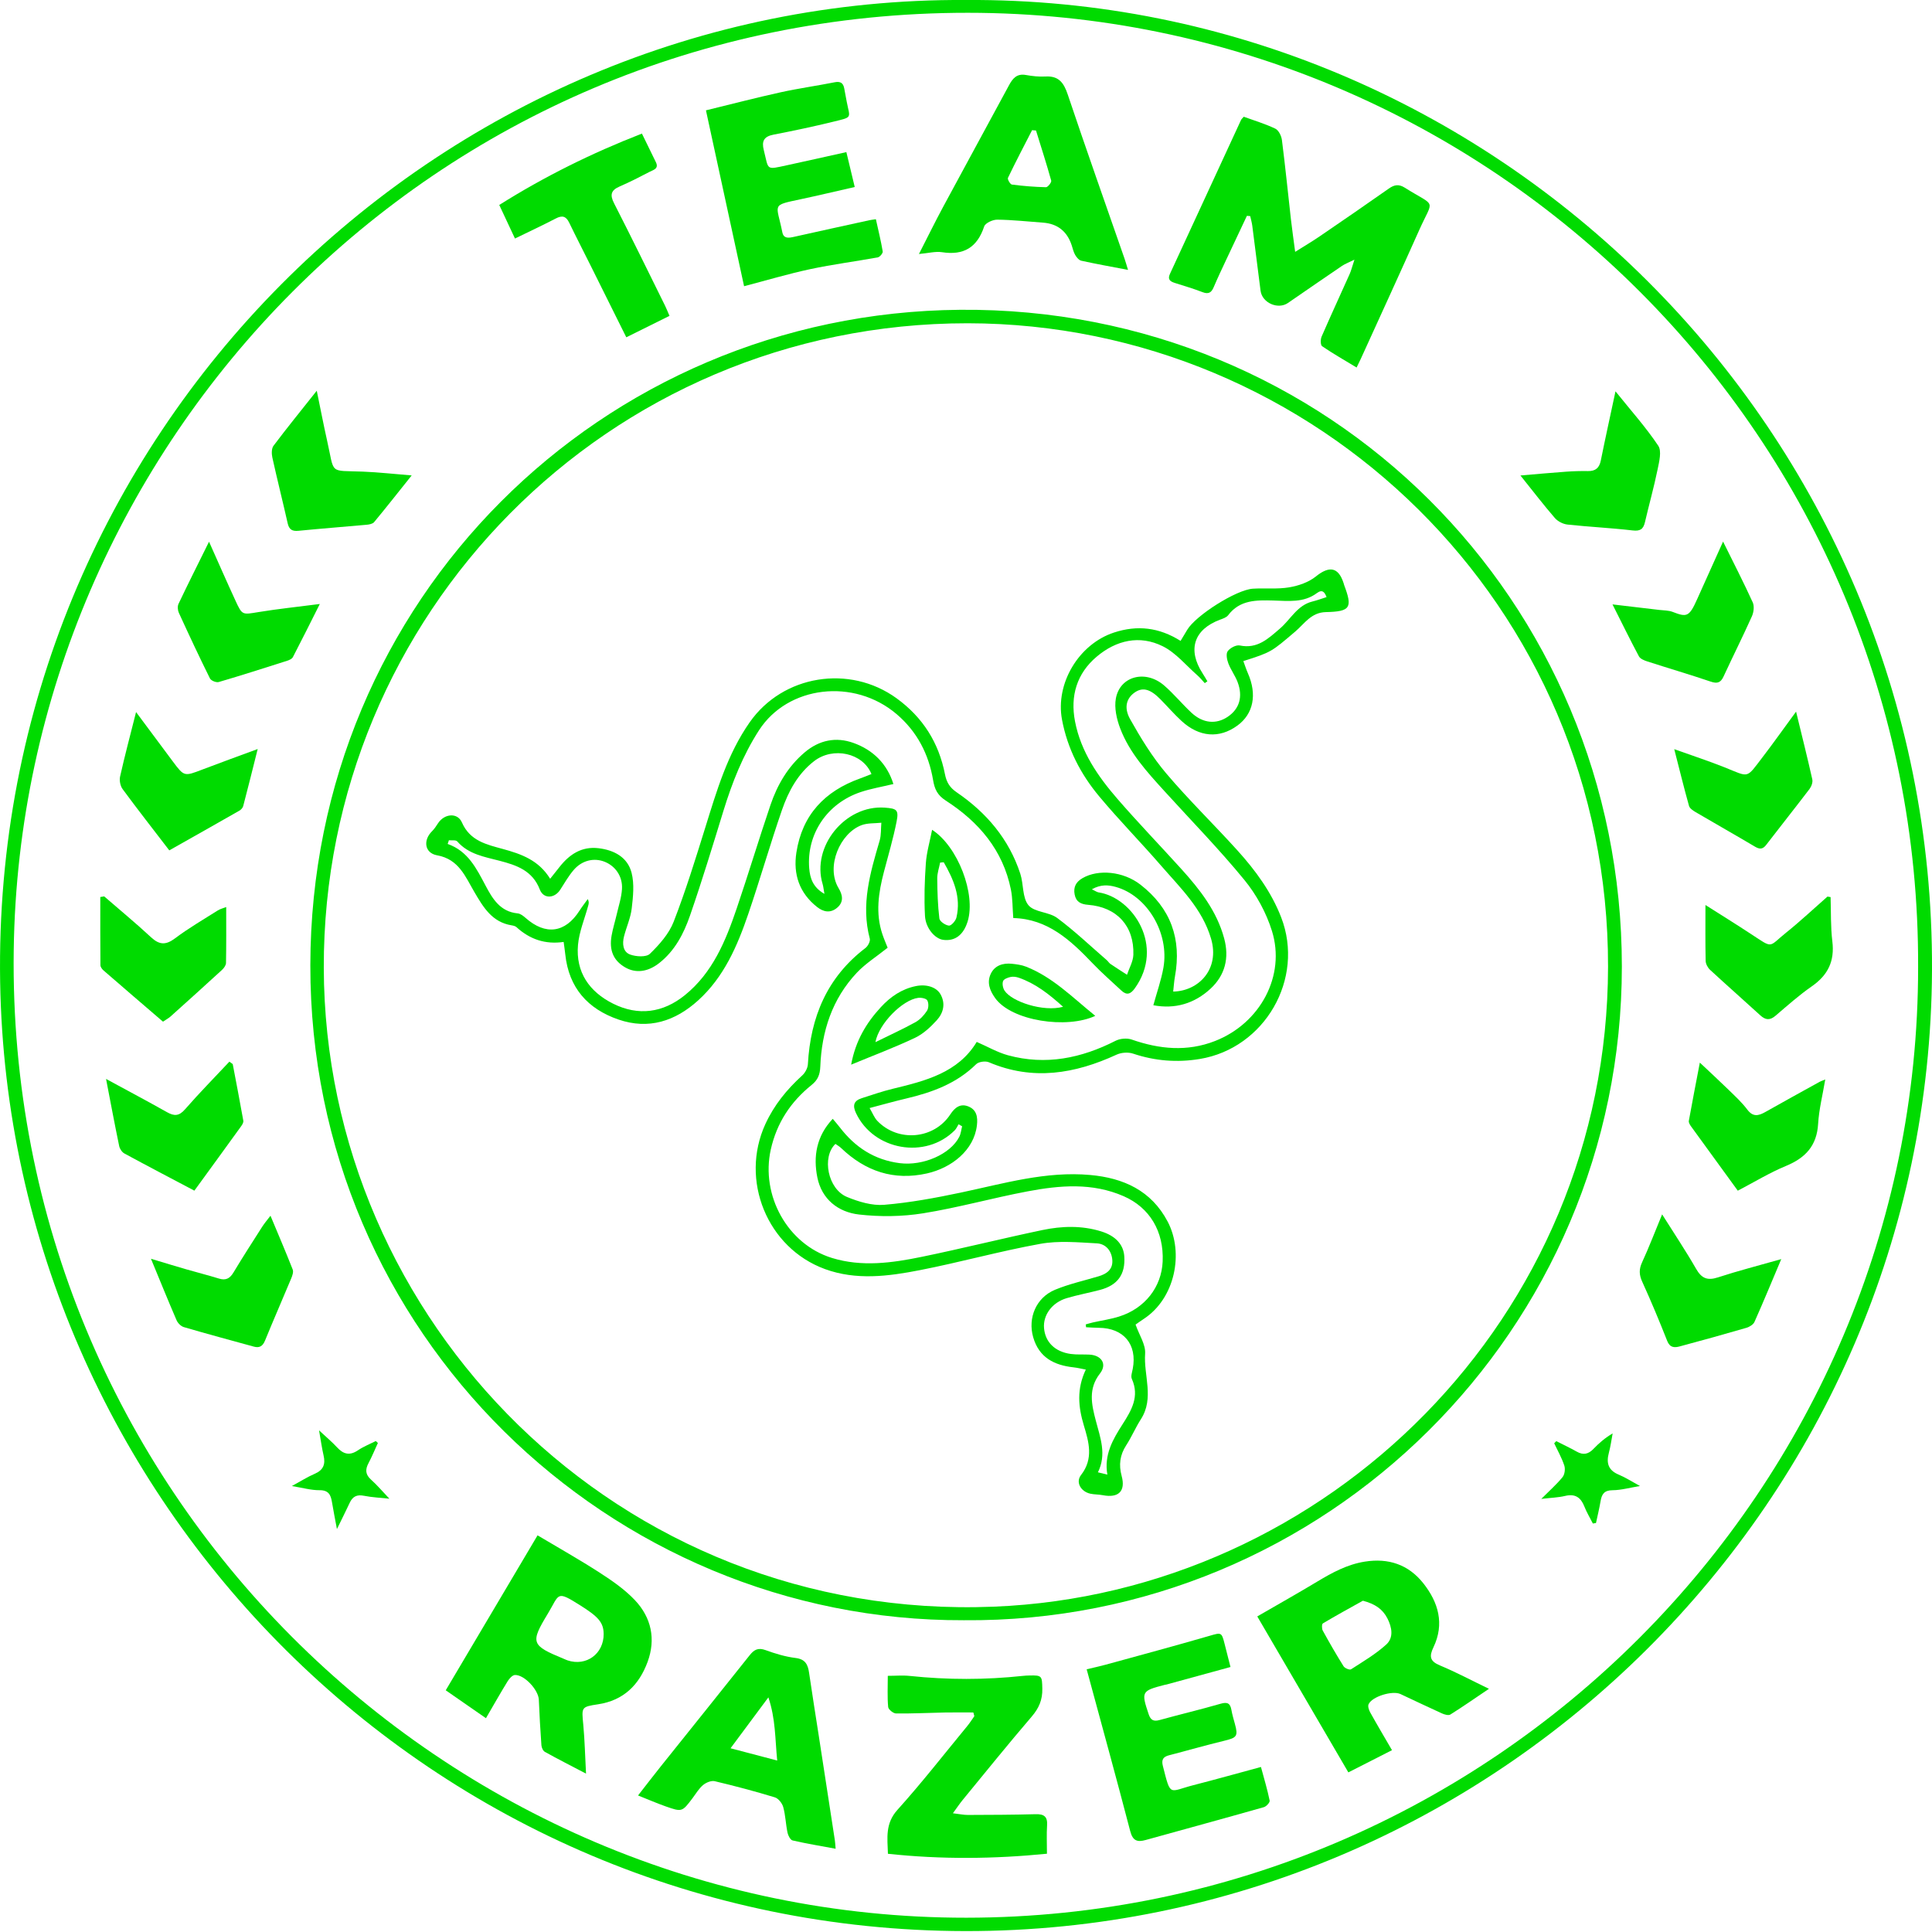 <svg width="500" height="500" viewBox="0 0 500 500" fill="none" xmlns="http://www.w3.org/2000/svg">
<g clip-path="url(#clip0_265_820)">
<path d="M249.973 7.80311e-05C386.49 -0.885 500.627 111.26 500 251.085C499.39 388.092 387.148 499.973 249.779 499.763C112.005 499.552 2.257 388.13 0.038 254.119C-2.31 112.712 112.745 -0.831 249.973 7.80311e-05ZM496.406 250.34C496.967 113.64 386.047 3.352 250.465 3.309C111.886 3.266 5.344 114.963 3.552 245.903C1.641 385.518 114.958 496.384 250.076 496.303C386.452 496.222 496.459 384.946 496.406 250.346V250.34Z" fill="#00DB00"/>
<path d="M249.444 419.314C157.8 419.643 80.191 345.164 80.315 249.784C80.439 155.36 155.571 80.951 248.467 80.174C343.842 79.375 419.746 155.425 419.735 250.141C419.729 344.079 343.113 420.118 249.444 419.314ZM250.438 83.661C157.028 83.645 83.575 159.349 83.796 250.459C84.017 341.682 160.046 419.718 257.234 415.805C343.21 412.345 416.021 341.266 416.162 250.205C416.307 156.607 340.463 83.785 250.438 83.661V83.661Z" fill="#00DB00"/>
<path d="M322.687 55.878C320.938 59.581 319.184 63.284 317.451 66.992C316.312 69.432 315.146 71.861 314.094 74.344C313.484 75.785 312.712 76.19 311.184 75.597C308.847 74.69 306.423 73.988 304.032 73.222C302.85 72.844 302.111 72.326 302.775 70.895C308.923 57.616 315.044 44.332 321.181 31.048C321.289 30.816 321.521 30.638 321.883 30.212C324.571 31.189 327.416 32.036 330.055 33.299C330.913 33.709 331.626 35.178 331.761 36.241C332.635 43.086 333.321 49.957 334.098 56.818C334.39 59.365 334.757 61.908 335.188 65.179C337.644 63.63 339.604 62.485 341.472 61.206C347.479 57.109 353.471 52.99 359.419 48.807C360.823 47.819 361.983 47.587 363.532 48.559C371.856 53.789 371.014 51.193 367.289 59.549C362.318 70.69 357.217 81.777 352.165 92.886C351.868 93.534 351.544 94.17 351.085 95.115C348.035 93.269 345.018 91.547 342.157 89.599C341.731 89.307 341.72 87.839 342.022 87.137C344.376 81.707 346.869 76.336 349.282 70.933C349.703 69.994 349.946 68.973 350.529 67.198C348.964 67.975 348.073 68.299 347.312 68.811C342.632 71.985 337.979 75.208 333.315 78.414C330.735 80.19 326.644 78.382 326.233 75.251C325.499 69.648 324.819 64.04 324.091 58.437C323.983 57.589 323.734 56.764 323.551 55.927L322.698 55.862L322.687 55.878Z" fill="#00DB00"/>
<path d="M325.381 418.331C330.714 415.244 335.853 412.35 340.91 409.311C344.775 406.99 348.672 404.864 353.217 404.146C359.339 403.174 364.504 404.901 368.342 409.738C372.266 414.688 373.875 420.258 370.976 426.315C369.827 428.706 370.059 429.931 372.66 431.016C376.774 432.727 380.725 434.838 385.34 437.062C381.723 439.501 378.587 441.693 375.348 443.723C374.863 444.025 373.826 443.723 373.168 443.426C369.567 441.801 366.016 440.084 362.437 438.417C360.364 437.45 355.085 439.053 354.184 441.061C353.935 441.617 354.286 442.6 354.642 443.231C356.381 446.362 358.21 449.439 360.245 452.942C356.483 454.858 352.861 456.699 348.953 458.691C341.067 445.191 333.316 431.912 325.386 418.337L325.381 418.331ZM352.715 414.267C349.25 416.199 345.768 418.099 342.362 420.134C342.071 420.307 342.055 421.494 342.325 421.986C344.041 425.116 345.822 428.209 347.717 431.232C348.03 431.729 349.288 432.247 349.639 432.02C352.769 430.001 356.035 428.085 358.766 425.597C360.72 423.821 360.245 421.154 359.058 418.839C357.816 416.41 355.835 415.093 352.721 414.267H352.715Z" fill="#00DB00"/>
<path d="M151.663 459.014C147.809 456.996 144.381 455.252 141.019 453.384C140.538 453.12 140.16 452.278 140.117 451.679C139.831 447.744 139.615 443.809 139.448 439.868C139.34 437.364 135.723 433.402 133.273 433.488C132.62 433.51 131.815 434.395 131.394 435.08C129.521 438.119 127.767 441.234 125.764 444.667C122.256 442.232 118.979 439.96 115.357 437.445C123.298 424.047 131.141 410.817 139.119 397.344C144.695 400.669 150.076 403.687 155.242 407.033C158.454 409.111 161.692 411.352 164.299 414.104C168.564 418.606 169.773 424.193 167.592 430.109C165.401 436.052 161.385 440.073 154.788 441.067C150.389 441.731 150.519 441.817 150.951 446.335C151.328 450.345 151.415 454.383 151.663 459.014V459.014ZM156.224 422.838C156.197 419.902 154.826 418.407 150.276 415.535C143.863 411.492 144.883 412.485 141.796 417.586C137.192 425.181 137.44 425.807 145.893 429.294C146.222 429.429 146.546 429.591 146.886 429.704C151.739 431.324 156.273 427.993 156.23 422.838H156.224Z" fill="#00DB00"/>
<path d="M182.706 28.555C189.329 26.941 195.644 25.294 202.008 23.891C206.634 22.871 211.346 22.218 215.994 21.294C217.484 20.998 218.223 21.456 218.488 22.881C218.698 24.026 218.909 25.175 219.13 26.32C219.972 30.67 220.749 30.249 215.665 31.496C210.526 32.754 205.344 33.85 200.146 34.854C197.695 35.329 197.085 36.554 197.663 38.827C198.985 44.089 198.106 43.965 203.692 42.762C208.674 41.687 213.646 40.559 219.038 39.366C219.756 42.351 220.431 45.174 221.203 48.397C216.35 49.498 211.767 50.594 207.158 51.576C199.455 53.217 200.977 52.656 202.467 60.116C202.812 61.837 204.167 61.589 205.49 61.292C211.967 59.84 218.455 58.426 224.938 57.006C225.37 56.909 225.813 56.866 226.676 56.731C227.297 59.533 227.977 62.285 228.447 65.071C228.522 65.519 227.707 66.507 227.184 66.604C221.365 67.672 215.476 68.417 209.695 69.653C204.011 70.868 198.424 72.541 192.567 74.074C189.318 59.095 186.079 44.143 182.7 28.565L182.706 28.555Z" fill="#00DB00"/>
<path d="M318.439 431.421C312.788 432.97 307.357 434.46 301.927 435.944C301.754 435.993 301.571 436.004 301.398 436.047C295.412 437.59 295.32 437.806 297.263 443.614C297.765 445.115 298.483 445.585 300.06 445.153C305.322 443.701 310.645 442.443 315.891 440.926C317.656 440.414 318.391 440.808 318.693 442.54C318.909 443.776 319.276 444.985 319.605 446.195C320.458 449.309 320.085 449.73 316.858 450.502C312.064 451.657 307.32 453.034 302.548 454.264C301.01 454.658 300.54 455.425 300.945 457.012C303.023 465.173 302.445 463.646 308.853 461.999C314.574 460.531 320.258 458.933 326.336 457.292C327.157 460.348 328.004 463.149 328.587 465.999C328.684 466.463 327.723 467.516 327.081 467.694C316.906 470.582 306.699 473.362 296.508 476.19C294.338 476.795 293.156 476.428 292.497 473.885C288.886 460.013 285.064 446.195 281.227 432.009C282.992 431.583 284.53 431.264 286.036 430.849C295.023 428.382 304.022 425.964 312.971 423.367C316.069 422.471 316.156 422.342 316.939 425.489C317.408 427.389 317.899 429.283 318.445 431.415L318.439 431.421Z" fill="#00DB00"/>
<path d="M237.823 65.735C240.15 61.184 242.034 57.341 244.063 53.573C249.72 43.064 255.453 32.592 261.12 22.083C262.081 20.301 263.139 18.99 265.482 19.405C267.155 19.702 268.888 19.896 270.572 19.799C273.999 19.605 275.306 21.408 276.326 24.447C281.092 38.648 286.107 52.769 291.024 66.922C291.316 67.759 291.548 68.612 291.931 69.848C287.688 69.038 283.753 68.337 279.851 67.478C279.23 67.343 278.62 66.604 278.264 65.994C277.821 65.233 277.632 64.32 277.351 63.473C276.146 59.835 273.658 57.883 269.886 57.616C265.946 57.336 262.005 56.888 258.065 56.85C256.91 56.839 254.999 57.719 254.702 58.61C252.899 64.04 249.412 66.14 243.793 65.27C242.104 65.011 240.295 65.513 237.829 65.735H237.823ZM268.11 33.774L267.101 33.688C264.996 37.796 262.848 41.882 260.856 46.038C260.683 46.394 261.444 47.706 261.876 47.765C264.802 48.143 267.754 48.386 270.701 48.451C271.166 48.462 272.175 47.193 272.056 46.761C270.847 42.405 269.454 38.098 268.116 33.78L268.11 33.774Z" fill="#00DB00"/>
<path d="M251.89 443.183C249.439 443.183 246.983 443.145 244.532 443.193C240.317 443.274 236.101 443.496 231.891 443.442C231.173 443.431 229.915 442.411 229.856 441.768C229.618 439.199 229.759 436.597 229.759 433.704C231.772 433.704 233.634 433.537 235.464 433.731C245.229 434.762 254.983 434.762 264.742 433.715C265.276 433.655 265.816 433.628 266.356 433.618C269.67 433.531 269.681 433.726 269.751 437.024C269.816 439.89 268.887 442.06 267.014 444.241C260.942 451.323 255.08 458.593 249.158 465.805C248.381 466.75 247.701 467.78 246.611 469.27C248.295 469.47 249.39 469.713 250.481 469.708C256.321 469.686 262.167 469.675 268.007 469.513C270.183 469.454 271.133 470.118 270.982 472.401C270.831 474.711 270.949 477.043 270.949 479.742C257.206 481.108 243.642 481.243 229.796 479.758C229.661 475.629 229.062 471.931 232.269 468.374C238.568 461.384 244.36 453.94 250.351 446.67C251.01 445.871 251.56 444.991 252.159 444.143L251.9 443.177L251.89 443.183Z" fill="#00DB00"/>
<path d="M216.269 478.457C212.264 477.713 208.664 477.124 205.117 476.304C204.54 476.169 203.962 475.041 203.806 474.285C203.352 472.099 203.288 469.821 202.705 467.683C202.435 466.696 201.458 465.438 200.54 465.157C195.401 463.592 190.203 462.21 184.978 460.974C184.082 460.763 182.738 461.314 181.966 461.956C180.887 462.852 180.136 464.153 179.273 465.303C176.536 468.936 176.525 468.984 172.272 467.489C169.999 466.69 167.792 465.724 165.125 464.666C167.198 462.01 169.071 459.565 170.992 457.158C178.668 447.555 186.382 437.985 194.025 428.36C195.169 426.919 196.216 426.358 198.106 427.043C200.626 427.961 203.255 428.76 205.9 429.084C208.448 429.397 209.085 430.806 209.393 432.938C210.191 438.427 211.077 443.906 211.924 449.39C213.306 458.334 214.682 467.279 216.053 476.223C216.134 476.746 216.156 477.275 216.264 478.468L216.269 478.457ZM201.139 455.625C200.572 449.925 200.745 444.932 198.856 439.275C195.412 443.911 192.465 447.873 189.064 452.451C193.339 453.574 196.94 454.518 201.134 455.625H201.139Z" fill="#00DB00"/>
<path d="M173.254 81.75C169.524 83.601 165.929 85.383 162.086 87.293C158.988 81.07 155.97 74.987 152.942 68.914C151.064 65.141 149.131 61.4 147.296 57.605C146.481 55.927 145.482 55.684 143.852 56.537C140.446 58.307 136.959 59.932 133.273 61.729C131.955 58.912 130.671 56.175 129.208 53.044C140.91 45.682 153.12 39.631 166.129 34.573C167.403 37.18 168.58 39.582 169.746 41.984C170.572 43.684 169.06 43.976 168.132 44.462C165.589 45.79 163.025 47.107 160.391 48.246C158.119 49.228 157.789 50.41 158.934 52.639C163.43 61.422 167.754 70.296 172.131 79.143C172.52 79.931 172.833 80.757 173.26 81.739L173.254 81.75Z" fill="#00DB00"/>
<path d="M106.543 123.038C102.991 127.486 99.952 131.345 96.822 135.124C96.449 135.572 95.58 135.744 94.921 135.804C89.038 136.344 83.143 136.786 77.265 137.369C75.608 137.531 74.815 137.061 74.442 135.399C73.168 129.731 71.738 124.096 70.486 118.423C70.27 117.451 70.253 116.064 70.788 115.357C74.269 110.731 77.924 106.235 81.978 101.123C82.976 105.948 83.737 109.959 84.633 113.937C86.668 122.93 84.984 121.705 93.944 122.056C97.939 122.212 101.922 122.671 106.543 123.038V123.038Z" fill="#00DB00"/>
<path d="M449.736 308.145C445.541 302.38 441.579 296.95 437.644 291.509C437.348 291.099 436.991 290.516 437.067 290.09C437.931 285.269 438.875 280.46 439.917 275.003C442.67 277.604 445.072 279.807 447.404 282.085C449.072 283.715 450.815 285.313 452.202 287.164C453.66 289.107 455.063 288.8 456.818 287.812C461.503 285.167 466.215 282.576 470.927 279.969C471.235 279.801 471.575 279.699 472.374 279.37C471.694 283.418 470.749 287.115 470.528 290.861C470.193 296.524 467.251 299.66 462.21 301.743C457.929 303.514 453.93 305.965 449.736 308.151V308.145Z" fill="#00DB00"/>
<path d="M393.49 123.054C397.879 122.682 401.592 122.336 405.317 122.072C407.195 121.937 409.09 121.883 410.968 121.915C412.917 121.948 413.899 121.1 414.288 119.184C415.432 113.495 416.69 107.827 418.088 101.274C422.109 106.283 425.974 110.596 429.159 115.362C430.098 116.771 429.386 119.519 428.97 121.554C428.036 126.109 426.768 130.595 425.715 135.129C425.294 136.937 424.506 137.509 422.52 137.277C416.917 136.624 411.271 136.36 405.657 135.755C404.502 135.631 403.147 134.929 402.391 134.055C399.476 130.687 396.761 127.14 393.49 123.06V123.054Z" fill="#00DB00"/>
<path d="M35.221 184.292C38.713 188.989 41.693 193.01 44.689 197.015C47.674 201.01 47.663 200.961 52.381 199.153C56.936 197.409 61.535 195.757 66.69 193.847C65.325 199.282 64.169 203.957 62.944 208.61C62.825 209.074 62.367 209.56 61.935 209.808C56.029 213.187 50.097 216.523 43.809 220.075C39.75 214.779 35.669 209.565 31.739 204.232C31.129 203.406 30.854 201.965 31.081 200.956C32.274 195.633 33.682 190.354 35.21 184.292H35.221Z" fill="#00DB00"/>
<path d="M464.823 184.168C466.356 190.484 467.764 196.076 469.022 201.706C469.189 202.456 468.795 203.541 468.299 204.194C464.612 209.047 460.807 213.808 457.098 218.644C456.186 219.837 455.387 219.826 454.157 219.097C449.066 216.075 443.911 213.165 438.805 210.164C438.141 209.775 437.299 209.209 437.116 208.566C435.815 203.924 434.665 199.239 433.294 193.884C437.904 195.536 442.119 196.912 446.227 198.548C452.85 201.188 451.798 201.641 456.208 195.881C458.971 192.276 461.595 188.562 464.817 184.174L464.823 184.168Z" fill="#00DB00"/>
<path d="M430.153 314.272C433.381 319.405 436.317 323.783 438.935 328.349C440.338 330.8 441.828 331.491 444.57 330.595C449.736 328.905 455.01 327.561 460.991 325.856C458.545 331.642 456.381 336.9 454.065 342.092C453.757 342.789 452.78 343.399 451.992 343.631C446.238 345.309 440.468 346.907 434.682 348.456C433.343 348.818 432.166 348.791 431.475 347.037C429.44 341.876 427.303 336.749 425.003 331.702C424.183 329.904 424.145 328.468 424.976 326.676C426.731 322.871 428.226 318.946 430.158 314.272H430.153Z" fill="#00DB00"/>
<path d="M82.766 156.31C80.245 161.319 78.064 165.718 75.797 170.069C75.565 170.517 74.868 170.83 74.323 171.003C68.434 172.881 62.54 174.771 56.608 176.509C55.971 176.698 54.621 176.158 54.341 175.591C51.55 169.972 48.894 164.293 46.282 158.588C45.979 157.924 45.904 156.893 46.206 156.261C48.694 151.031 51.296 145.86 54.098 140.192C56.57 145.72 58.718 150.637 60.969 155.511C62.702 159.268 62.729 159.085 66.869 158.41C71.894 157.584 76.963 157.06 82.771 156.31H82.766Z" fill="#00DB00"/>
<path d="M27.443 279.224C33.17 282.333 38.239 285.026 43.237 287.839C45.078 288.875 46.33 288.87 47.858 287.121C51.561 282.883 55.512 278.862 59.366 274.754C59.652 274.965 59.944 275.17 60.23 275.381C61.158 280.266 62.103 285.151 62.972 290.046C63.047 290.478 62.702 291.067 62.405 291.471C58.47 296.929 54.503 302.364 50.303 308.14C44.306 304.971 38.223 301.797 32.193 298.521C31.567 298.181 30.995 297.317 30.844 296.599C29.683 290.996 28.631 285.372 27.443 279.218V279.224Z" fill="#00DB00"/>
<path d="M39.07 325.769C42.541 326.811 45.337 327.669 48.154 328.484C50.994 329.305 53.86 330.028 56.683 330.897C58.453 331.442 59.495 330.865 60.429 329.31C62.826 325.31 65.363 321.392 67.873 317.457C68.439 316.571 69.136 315.767 69.999 314.628C72.04 319.519 73.967 324.01 75.753 328.555C75.996 329.175 75.667 330.125 75.376 330.832C73.135 336.209 70.793 341.542 68.591 346.934C67.997 348.381 67.16 348.91 65.708 348.51C59.657 346.848 53.595 345.218 47.571 343.453C46.821 343.231 46.011 342.416 45.693 341.671C43.496 336.597 41.423 331.464 39.065 325.758L39.07 325.769Z" fill="#00DB00"/>
<path d="M445.931 140.165C448.705 145.784 451.28 150.783 453.606 155.895C454.049 156.872 453.866 158.437 453.401 159.479C451.053 164.72 448.468 169.853 446.06 175.068C445.294 176.725 444.414 176.973 442.697 176.39C437.267 174.549 431.756 172.935 426.299 171.17C425.511 170.917 424.496 170.501 424.151 169.859C421.873 165.594 419.746 161.255 417.312 156.418C421.673 156.931 425.549 157.384 429.43 157.849C430.585 157.989 431.815 157.951 432.873 158.356C436.517 159.759 437.154 159.711 439.221 155.069C441.332 150.329 443.48 145.601 445.925 140.165H445.931Z" fill="#00DB00"/>
<path d="M473.756 232.16C473.885 235.987 473.745 239.847 474.209 243.636C474.835 248.721 473.081 252.348 468.919 255.241C465.616 257.535 462.582 260.24 459.516 262.863C458.059 264.11 456.92 264.013 455.554 262.761C451.252 258.82 446.864 254.971 442.578 251.009C441.974 250.453 441.445 249.476 441.423 248.683C441.315 243.965 441.369 239.248 441.369 234.211C445.272 236.694 449.282 239.177 453.223 241.768C459.031 245.585 457.589 245.099 462.232 241.38C465.924 238.416 469.384 235.161 472.946 232.036L473.756 232.166V232.16Z" fill="#00DB00"/>
<path d="M26.968 231.988C31.016 235.502 35.162 238.913 39.086 242.562C41.245 244.57 42.918 244.629 45.309 242.832C48.813 240.198 52.629 237.979 56.343 235.631C56.969 235.232 57.735 235.059 58.54 234.74C58.54 239.787 58.577 244.494 58.491 249.207C58.48 249.822 57.946 250.556 57.449 251.015C53.028 255.079 48.559 259.095 44.09 263.106C43.631 263.516 43.069 263.808 42.179 264.407C37.045 259.997 31.891 255.576 26.763 251.123C26.39 250.799 25.996 250.232 25.991 249.779C25.937 243.901 25.958 238.022 25.958 232.144L26.968 231.988V231.988Z" fill="#00DB00"/>
<path d="M82.56 370.166C84.541 372.018 85.982 373.211 87.235 374.576C88.881 376.368 90.511 376.779 92.638 375.337C94.063 374.371 95.704 373.729 97.253 372.941L97.798 373.443C96.999 375.181 96.271 376.962 95.375 378.652C94.495 380.303 94.538 381.599 96.028 382.932C97.62 384.357 99.013 386.009 100.772 387.86C98.462 387.612 96.292 387.526 94.192 387.105C92.363 386.738 91.267 387.288 90.511 388.913C89.567 390.937 88.557 392.934 87.197 395.725C86.673 392.907 86.258 390.813 85.907 388.708C85.599 386.856 85.022 385.642 82.69 385.663C80.487 385.68 78.285 385.032 75.532 384.589C77.778 383.369 79.559 382.225 81.481 381.399C83.737 380.422 84.26 378.884 83.737 376.644C83.305 374.781 83.046 372.876 82.571 370.172L82.56 370.166Z" fill="#00DB00"/>
<path d="M398.889 387.909C401.053 385.734 402.883 384.136 404.389 382.274C404.95 381.577 405.129 380.152 404.837 379.273C404.179 377.286 403.121 375.429 402.225 373.524C402.403 373.335 402.581 373.151 402.759 372.963C404.529 373.864 406.338 374.706 408.065 375.683C409.749 376.638 411.072 376.347 412.378 374.981C413.787 373.508 415.33 372.158 417.355 370.965C417.036 372.649 416.809 374.361 416.367 376.012C415.665 378.641 416.216 380.509 418.915 381.631C420.712 382.382 422.364 383.461 424.42 384.579C421.802 385.01 419.562 385.653 417.317 385.669C415.147 385.685 414.526 386.716 414.224 388.519C413.905 390.408 413.441 392.276 413.042 394.154L412.232 394.284C411.498 392.832 410.64 391.428 410.051 389.922C409.123 387.553 407.687 386.522 405.058 387.143C403.25 387.574 401.35 387.623 398.899 387.909H398.889Z" fill="#00DB00"/>
<path d="M303.622 256.618C310.132 256.504 315.762 250.869 313.419 242.918C311.131 235.151 305.479 229.791 300.448 223.988C295.213 217.948 289.593 212.237 284.476 206.105C279.656 200.329 276.25 193.766 274.841 186.214C273.103 176.897 279.159 166.701 288.303 163.7C294.338 161.719 299.968 162.366 305.533 165.864C306.176 164.79 306.715 163.905 307.244 163.009C309.42 159.306 319.924 152.629 324.237 152.353C327.367 152.154 330.574 152.521 333.64 152.003C336.052 151.598 338.681 150.691 340.549 149.185C344.02 146.389 346.379 146.734 347.728 150.934C347.782 151.107 347.82 151.285 347.879 151.452C350.071 157.276 349.509 158.275 343.14 158.41C339.329 158.491 337.596 161.411 335.227 163.43C329.025 168.709 329.073 168.768 321.775 171.089C322.164 172.136 322.504 173.2 322.947 174.215C325.386 179.747 324.388 184.762 320.221 187.79C315.562 191.18 310.364 190.797 305.787 186.592C303.871 184.832 302.16 182.851 300.335 180.994C297.706 178.322 295.779 177.799 293.755 179.148C291.607 180.584 290.743 183.024 292.471 186.111C295.218 191.007 298.203 195.887 301.814 200.151C307.671 207.066 314.202 213.392 320.28 220.123C324.928 225.273 329.03 230.859 331.567 237.407C337.71 253.303 327.324 271.284 310.499 274.063C304.61 275.035 298.916 274.576 293.253 272.682C291.985 272.255 290.209 272.374 288.989 272.935C278.199 277.907 267.306 279.758 255.922 274.911C255.026 274.528 253.288 274.765 252.629 275.413C247.555 280.422 241.229 282.716 234.509 284.298C231.551 284.994 228.63 285.82 225.052 286.759C225.851 288.119 226.272 289.264 227.044 290.073C232.398 295.671 241.715 294.856 245.941 288.405C247.123 286.603 248.559 285.512 250.621 286.349C252.737 287.207 253.083 289.048 252.824 291.25C252.068 297.69 246.276 302.245 239.901 303.681C231.286 305.619 223.961 303.12 217.678 297.112C217.241 296.691 216.691 296.389 216.21 296.043C212.631 299.422 214.218 307.73 219.222 309.781C222.218 311.012 225.678 312.064 228.814 311.805C235.486 311.249 242.13 310.018 248.694 308.631C259.754 306.299 270.679 303.044 282.161 304.086C290.732 304.863 297.971 308.097 302.203 316.172C306.445 324.263 304.114 336.03 295.99 341.342C295.18 341.871 294.398 342.448 293.885 342.799C294.835 345.514 296.519 347.976 296.357 350.308C295.952 355.965 298.775 361.837 295.261 367.3C293.863 369.47 292.859 371.888 291.456 374.047C289.82 376.568 289.507 379.105 290.284 381.982C291.353 385.928 289.475 387.742 285.399 386.953C284.347 386.748 283.24 386.797 282.193 386.57C279.737 386.036 278.296 383.623 279.775 381.728C283.078 377.496 281.767 373.124 280.504 368.925C279.046 364.088 278.614 359.484 281.006 354.448C279.829 354.227 278.852 353.978 277.859 353.87C272.828 353.325 268.904 351.349 267.387 346.07C265.956 341.094 268.137 335.825 273.038 333.79C276.66 332.29 280.552 331.431 284.325 330.303C286.398 329.683 288.001 328.56 287.872 326.196C287.737 323.756 286.209 321.91 283.877 321.78C279.003 321.516 273.978 321.046 269.233 321.904C258.74 323.799 248.435 326.692 237.963 328.733C229.856 330.314 221.581 331.388 213.5 328.436C198.548 322.973 191.418 305.425 198.079 290.905C200.335 285.982 203.644 281.939 207.611 278.328C208.372 277.637 209.026 276.428 209.08 275.424C209.754 263.252 214.029 252.92 223.978 245.342C224.625 244.85 225.278 243.593 225.1 242.918C222.758 234.114 225.214 225.85 227.653 217.543C228.08 216.085 227.956 214.466 228.091 212.922C226.38 213.111 224.544 212.966 222.979 213.549C217.435 215.61 213.652 224.247 217.02 229.845C218.04 231.539 218.477 233.402 216.631 234.94C214.871 236.403 213.085 236.009 211.46 234.73C206.872 231.113 205.236 226.266 206.105 220.625C207.611 210.877 213.452 204.739 222.569 201.474C223.567 201.117 224.544 200.713 225.532 200.324C223.33 194.85 215.606 193.177 210.688 196.983C206.478 200.238 204.038 204.799 202.365 209.651C199.288 218.552 196.697 227.621 193.653 236.532C190.824 244.813 187.386 252.823 180.698 258.89C174.744 264.288 167.867 266.528 160.078 263.862C152.116 261.136 147.194 255.625 146.292 246.977C146.19 246 146.038 245.034 145.871 243.771C141.121 244.473 137.105 243.091 133.667 239.949C133.364 239.669 132.862 239.55 132.431 239.48C127.373 238.681 125.079 234.8 122.79 230.897C120.42 226.854 118.736 222.347 113.101 221.348C109.895 220.776 109.436 217.457 111.805 215.13C112.426 214.52 112.907 213.759 113.387 213.025C115.023 210.553 118.407 210.234 119.541 212.841C121.63 217.645 125.959 218.569 130.131 219.713C134.897 221.019 139.383 222.579 142.379 227.426C143.286 226.282 144.03 225.354 144.765 224.42C147.35 221.122 150.519 218.984 154.929 219.519C158.972 220.01 162.421 221.867 163.452 225.877C164.197 228.77 163.846 232.047 163.49 235.097C163.204 237.558 162.113 239.917 161.492 242.351C161.017 244.219 161.19 246.34 163.069 247.031C164.607 247.598 167.257 247.76 168.197 246.842C170.647 244.462 173.136 241.66 174.345 238.54C177.459 230.525 180.002 222.277 182.56 214.056C185.497 204.626 188.26 195.147 194.025 186.921C202.618 174.657 219.87 171.904 232.015 180.703C238.843 185.653 242.956 192.206 244.559 200.389C244.959 202.429 245.774 203.816 247.615 205.069C255.296 210.31 261.12 217.149 264.051 226.115C264.931 228.808 264.548 232.306 266.162 234.265C267.695 236.122 271.446 235.971 273.584 237.558C278.091 240.905 282.182 244.807 286.436 248.489C286.776 248.78 287.008 249.212 287.37 249.46C288.784 250.421 290.23 251.333 291.666 252.267C292.238 250.545 293.253 248.834 293.313 247.096C293.555 239.636 289.037 234.746 281.588 234.163C279.764 234.022 278.49 233.434 278.118 231.496C277.745 229.564 278.469 228.236 280.158 227.259C284.255 224.889 290.705 225.505 295.115 228.922C302.969 234.999 305.852 242.994 304.076 252.726C303.855 253.935 303.784 255.166 303.622 256.596V256.618ZM116.162 217.511L115.854 218.412C121.111 220.263 123.303 224.749 125.651 229.175C127.465 232.597 129.451 235.944 133.969 236.381C134.681 236.451 135.421 237.029 135.999 237.536C141.18 242.13 146.281 241.461 149.973 235.68C150.637 234.643 151.398 233.677 152.116 232.678C152.516 233.499 152.343 233.963 152.214 234.438C151.296 237.801 149.893 241.121 149.585 244.537C148.959 251.587 152.516 256.666 158.642 259.732C165.195 263.014 171.597 262.123 177.259 257.535C184.412 251.749 187.78 243.566 190.63 235.183C193.663 226.266 196.373 217.241 199.401 208.323C201.183 203.082 203.919 198.386 208.254 194.71C212.043 191.498 216.367 190.667 220.831 192.254C225.942 194.068 229.586 197.674 231.211 202.904C228.231 203.627 225.386 204.097 222.693 205.004C214.035 207.924 208.729 215.87 209.42 224.673C209.625 227.291 210.397 229.645 213.36 231.334C213.144 230.141 213.09 229.45 212.896 228.797C209.949 219.076 218.763 208.248 229.008 209.02C232.026 209.246 232.641 209.554 232.047 212.572C231.184 216.965 229.904 221.278 228.765 225.613C227.357 230.983 226.531 236.36 228.371 241.801C228.814 243.118 229.381 244.392 229.721 245.272C226.849 247.571 223.988 249.363 221.748 251.738C215.363 258.518 212.648 266.901 212.291 276.05C212.21 278.139 211.644 279.499 210.04 280.789C204.637 285.14 201.021 290.592 199.477 297.501C196.843 309.327 203.779 322.007 215.314 325.559C223.033 327.934 230.849 326.854 238.525 325.273C248.975 323.124 259.333 320.523 269.773 318.336C274.809 317.284 279.948 317.122 284.978 318.682C288.697 319.832 290.759 322.082 290.964 325.132C291.278 329.791 289.27 332.614 284.681 333.828C281.821 334.584 278.9 335.118 276.067 335.96C272.277 337.083 269.924 340.322 270.194 343.69C270.485 347.317 273.006 349.838 277.114 350.405C278.695 350.621 280.325 350.491 281.934 350.572C285.092 350.734 286.571 353.034 284.676 355.457C281.556 359.446 282.506 363.505 283.602 367.689C284.752 372.072 286.447 376.395 284.142 381.032C285.102 381.264 285.745 381.421 286.587 381.631C285.675 376.466 288.039 372.466 290.522 368.59C292.859 364.941 294.948 361.389 292.919 356.85C292.605 356.148 292.999 355.101 293.161 354.232C294.344 347.933 290.813 343.679 284.358 343.636C283.262 343.631 282.166 343.539 281.07 343.485C281.043 343.242 281.016 342.999 280.989 342.756C281.599 342.589 282.204 342.394 282.819 342.254C285.092 341.741 287.424 341.417 289.637 340.716C296.308 338.616 300.616 333.072 300.896 326.466C301.231 318.649 297.507 312.512 290.824 309.587C282.684 306.019 274.296 306.753 265.967 308.318C256.893 310.029 247.965 312.55 238.865 314.007C233.456 314.871 227.756 314.936 222.31 314.315C216.912 313.7 212.669 310.358 211.53 304.728C210.434 299.298 211.282 294.041 215.514 289.55C216.232 290.413 216.815 291.067 217.344 291.758C221.284 296.912 226.326 300.2 232.862 301.026C238.881 301.787 245.952 298.726 248.257 294.214C248.678 293.393 248.759 292.394 248.996 291.482C248.689 291.31 248.381 291.131 248.079 290.959C247.75 291.488 247.507 292.103 247.08 292.529C239.523 300.097 226.131 297.738 221.549 288.109C220.599 286.111 220.922 284.875 223.033 284.206C225.678 283.369 228.307 282.435 231 281.788C239.518 279.731 247.971 277.615 252.775 269.648C255.62 270.884 258.14 272.358 260.861 273.103C270.631 275.769 279.845 273.875 288.719 269.351C289.885 268.757 291.672 268.606 292.897 269.038C300.071 271.537 307.228 272.234 314.44 269.416C326.148 264.849 332.803 252.499 329.17 240.899C327.702 236.214 325.176 231.55 322.061 227.75C315.53 219.772 308.292 212.377 301.35 204.734C296.87 199.806 292.33 194.861 289.917 188.54C288.994 186.122 288.33 183.191 288.789 180.73C289.88 174.927 296.503 173.259 301.291 177.41C303.795 179.58 305.916 182.182 308.345 184.449C311.298 187.202 314.736 187.515 317.716 185.518C320.766 183.472 321.732 180.303 320.275 176.482C319.638 174.819 318.52 173.335 317.889 171.672C317.522 170.701 317.241 169.205 317.727 168.531C318.342 167.689 319.908 166.852 320.847 167.046C325.43 168.002 328.236 165.254 331.254 162.669C334.023 160.294 335.723 156.634 339.674 155.662C340.867 155.371 342.028 154.934 343.313 154.529C342.821 153.228 342.206 152.456 340.819 153.487C337.386 156.051 333.408 155.517 329.532 155.414C325.165 155.301 320.874 155.204 317.84 159.225C317.403 159.802 316.502 160.094 315.762 160.369C308.988 162.879 307.261 168.142 311.223 174.252C311.66 174.927 312.059 175.634 312.475 176.325C312.248 176.482 312.016 176.638 311.789 176.795C311.158 176.12 310.58 175.386 309.889 174.781C306.942 172.201 304.319 168.941 300.918 167.251C294.916 164.266 288.87 165.686 283.829 169.94C278.674 174.29 276.941 180.109 278.215 186.705C279.732 194.554 284.136 200.923 289.226 206.79C294.581 212.966 300.265 218.855 305.749 224.916C310.532 230.212 314.909 235.777 316.815 242.859C318.175 247.911 317.068 252.386 313.258 255.9C309.096 259.738 304.097 261.206 298.484 260.159C299.412 256.763 300.529 253.638 301.096 250.416C302.667 241.439 296.859 231.777 288.741 229.531C286.787 228.992 284.86 228.862 282.576 230.147C283.505 230.589 283.883 230.886 284.293 230.946C293.188 232.274 301.528 244.856 293.685 255.781C292.611 257.276 291.607 257.66 290.209 256.353C287.72 254.021 285.135 251.787 282.781 249.32C277.06 243.328 271.122 237.801 262.232 237.59C262.027 234.989 262.086 232.538 261.617 230.201C259.549 219.972 253.266 212.663 244.765 207.19C242.595 205.792 241.882 204.237 241.488 201.916C240.349 195.158 237.337 189.329 232.058 184.827C221.003 175.408 203.898 177.437 196.438 188.983C192.26 195.455 189.48 202.521 187.224 209.846C184.428 218.93 181.669 228.031 178.555 237.002C176.936 241.66 174.631 246.097 170.572 249.266C167.619 251.571 164.51 251.932 161.784 250.351C158.772 248.602 157.601 245.968 158.286 242.098C158.615 240.252 159.188 238.449 159.609 236.613C160.111 234.438 160.839 232.268 160.969 230.066C161.163 226.811 159.263 224.139 156.505 223.032C153.736 221.921 150.61 222.638 148.446 225.175C147.118 226.73 146.098 228.544 144.98 230.271C143.507 232.549 140.662 232.695 139.701 230.206C137.807 225.3 133.704 223.918 129.289 222.768C125.354 221.742 121.262 221.1 118.337 217.759C117.964 217.332 116.869 217.538 116.113 217.451L116.162 217.511Z" fill="#00DB00"/>
<path d="M241.229 214.758C247.9 219.054 252.591 231.383 250.432 238.449C249.352 241.979 247.129 243.647 244.063 243.226C241.979 242.94 239.55 240.236 239.383 237.013C239.14 232.49 239.291 227.918 239.609 223.394C239.809 220.571 240.635 217.797 241.229 214.758ZM244.23 223.151L243.302 223.238C243.037 224.603 242.546 225.974 242.557 227.335C242.584 230.8 242.692 234.276 243.107 237.709C243.199 238.46 244.673 239.464 245.585 239.55C246.179 239.609 247.323 238.314 247.523 237.466C248.775 232.128 246.767 227.556 244.235 223.151H244.23Z" fill="#00DB00"/>
<path d="M283.451 262.901C276.131 266.35 261.773 264.25 257.525 258.275C256.089 256.262 255.387 254.216 256.402 252.04C257.417 249.87 259.544 249.18 261.87 249.422C263.112 249.552 264.396 249.725 265.546 250.173C272.455 252.893 277.556 258.129 283.451 262.895V262.901ZM275.127 260.558C271.457 257.249 267.97 254.529 263.662 253.034C263.004 252.807 262.205 252.694 261.535 252.839C260.812 252.996 259.792 253.374 259.592 253.913C259.338 254.599 259.544 255.689 259.959 256.348C261.784 259.22 270.01 261.956 275.127 260.558Z" fill="#00DB00"/>
<path d="M220.274 275.532C221.43 269.281 224.231 264.709 227.966 260.65C230.439 257.962 233.348 255.949 237.035 255.198C239.707 254.653 242.362 255.42 243.431 257.368C244.775 259.819 244.111 262.205 242.416 264.061C240.808 265.827 238.924 267.581 236.808 268.585C231.594 271.057 226.169 273.092 220.274 275.532V275.532ZM226.552 269.713C230.401 267.813 233.726 266.307 236.91 264.542C238.109 263.878 239.156 262.734 239.912 261.573C240.344 260.909 240.371 259.587 239.982 258.901C239.69 258.388 238.411 258.145 237.628 258.243C233.629 258.745 227.47 264.839 226.557 269.708L226.552 269.713Z" fill="#00DB00"/>
</g>
<defs>
<clipPath id="clip0_265_820">
<rect width="500" height="499.768" fill="white"/>
</clipPath>
</defs>
</svg>
